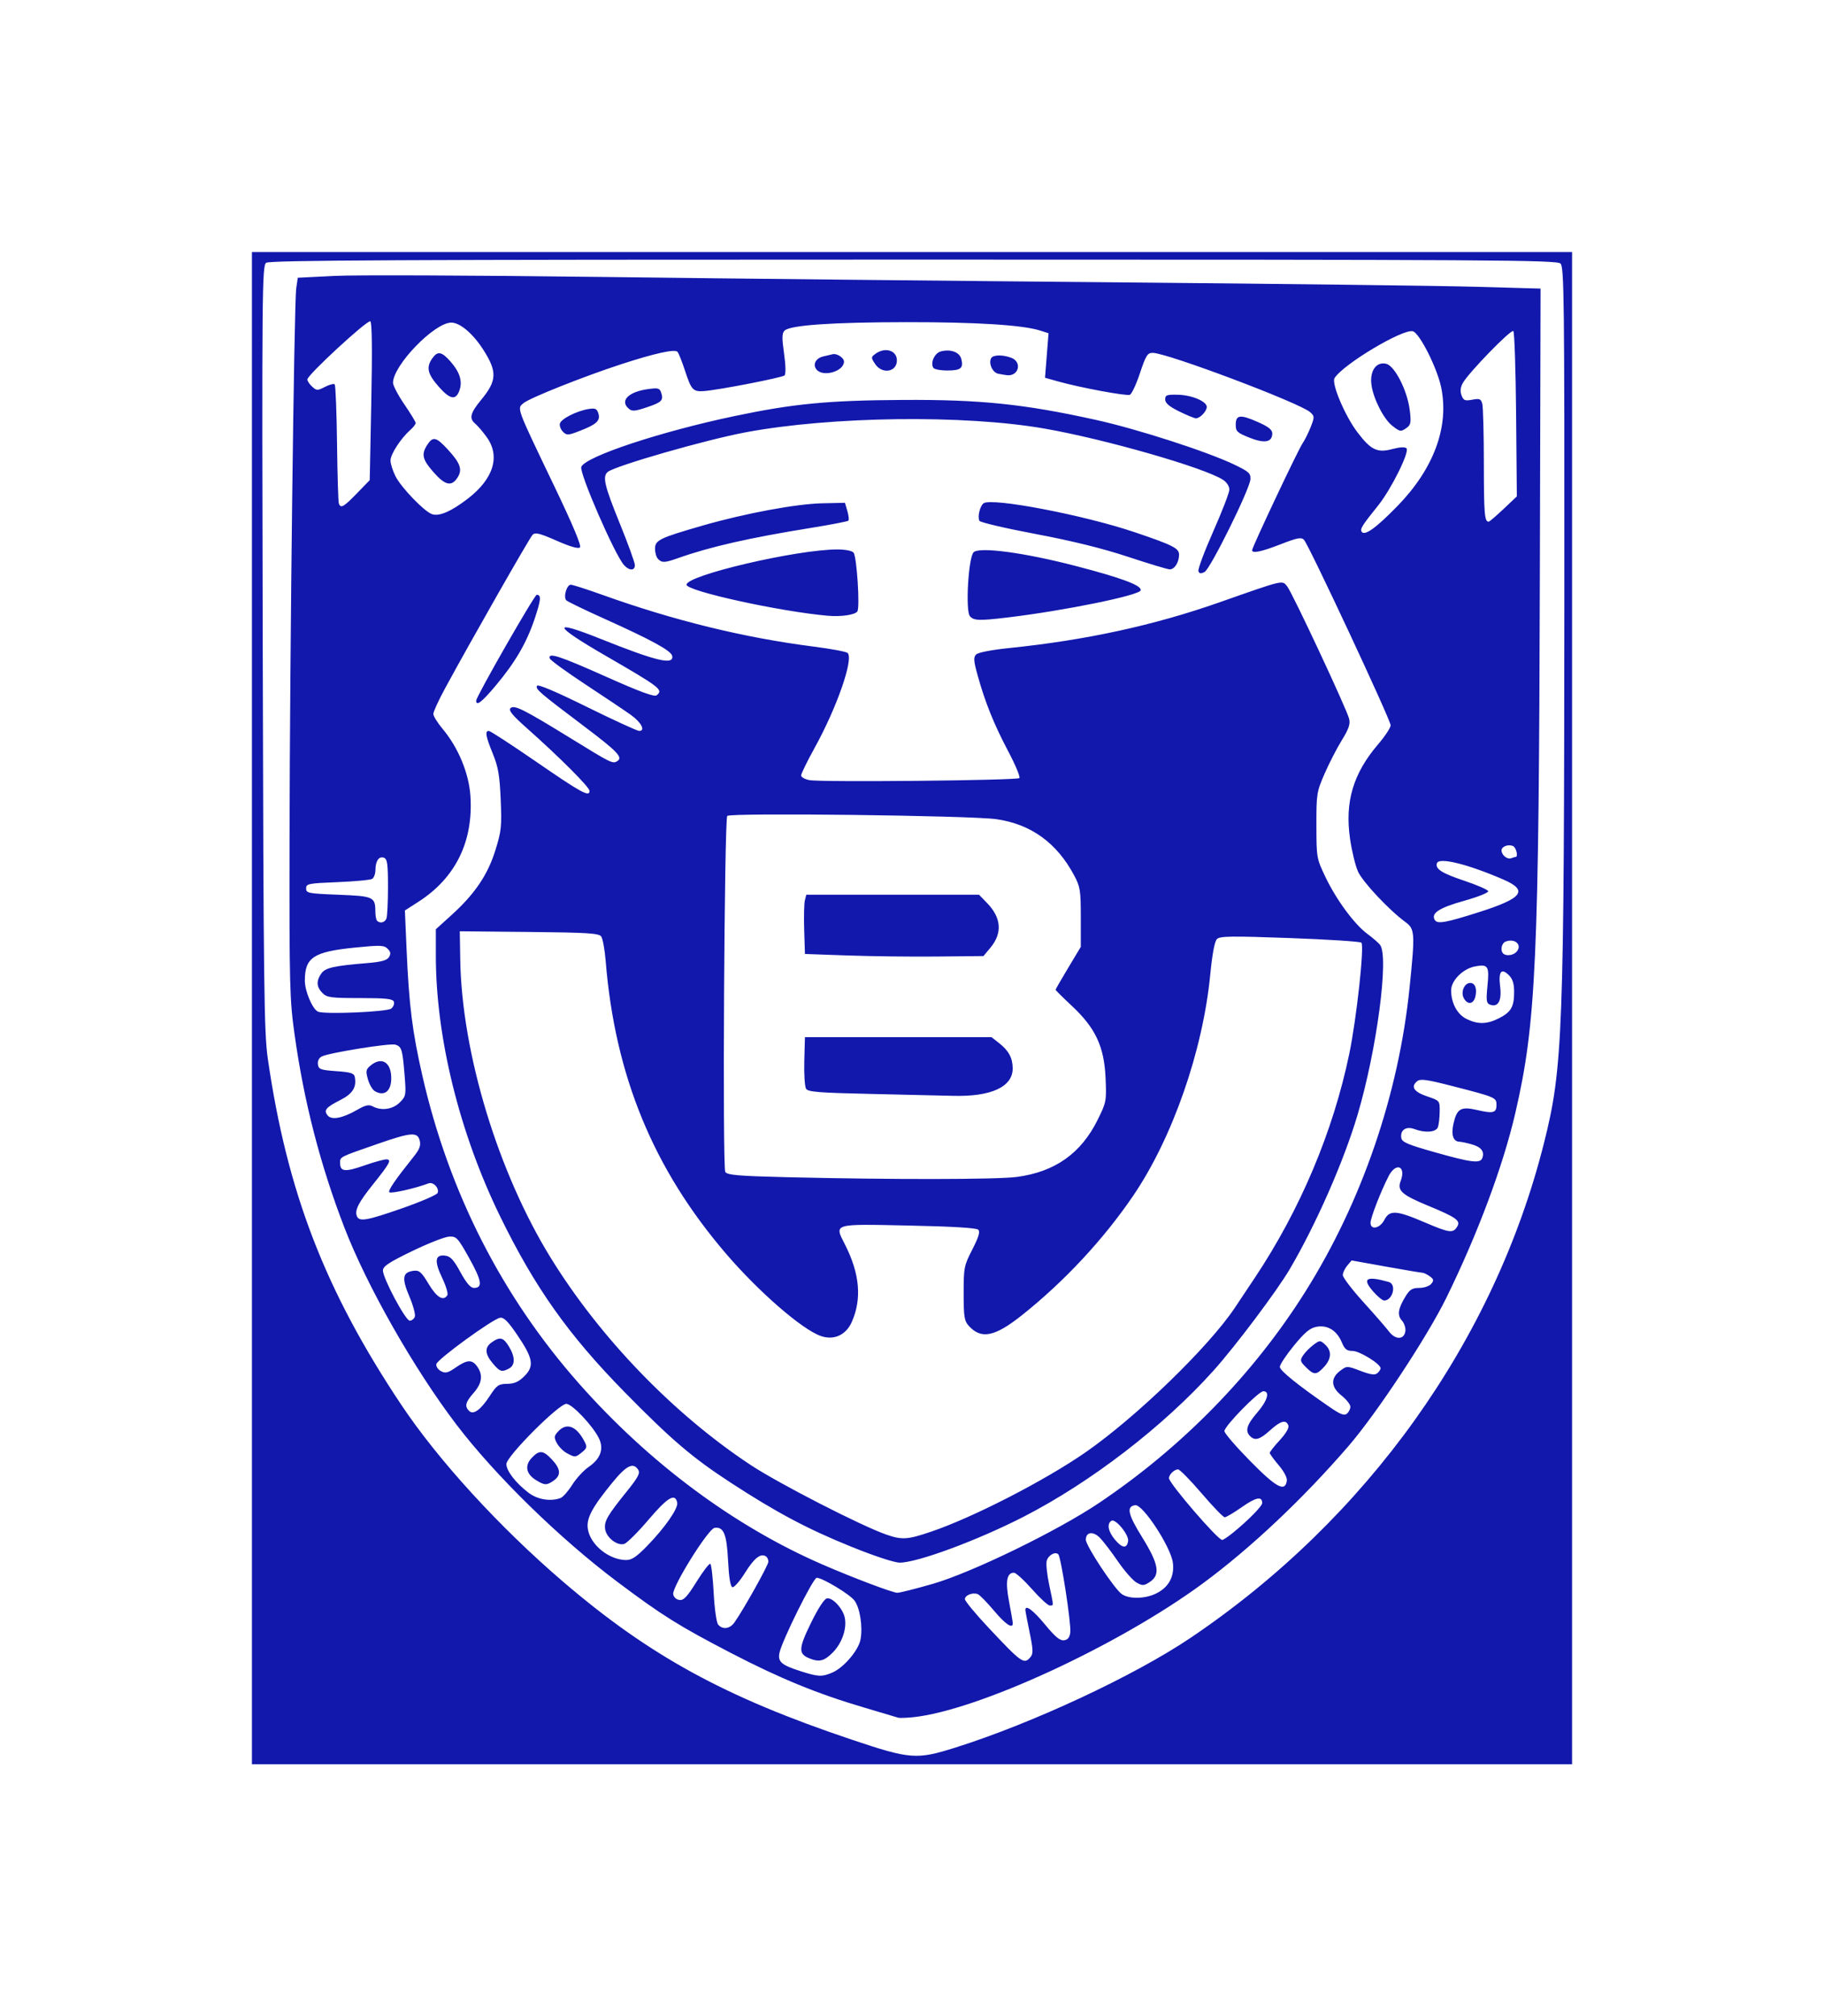 <?xml version="1.0" encoding="UTF-8" standalone="no"?>
<!-- Created with Inkscape (http://www.inkscape.org/) -->

<svg
   xmlns:dc="http://purl.org/dc/elements/1.1/"
   xmlns:cc="http://creativecommons.org/ns#"
   xmlns:rdf="http://www.w3.org/1999/02/22-rdf-syntax-ns#"
   xmlns:svg="http://www.w3.org/2000/svg"
   xmlns="http://www.w3.org/2000/svg"
   xmlns:sodipodi="http://sodipodi.sourceforge.net/DTD/sodipodi-0.dtd"
   xmlns:inkscape="http://www.inkscape.org/namespaces/inkscape"
   width="724"
   height="800"
   id="svg3848"
   version="1.1"
   inkscape:version="0.92.3 (2405546, 2018-03-11)"
   sodipodi:docname="tbw-logo-kontur-farbig.svg">
  <defs
     id="defs3850" />
  <sodipodi:namedview
     id="base"
     pagecolor="#ffffff"
     bordercolor="#666666"
     borderopacity="1.0"
     inkscape:pageopacity="0.0"
     inkscape:pageshadow="2"
     inkscape:zoom="0.83261719"
     inkscape:cx="383.42858"
     inkscape:cy="355.55682"
     inkscape:document-units="px"
     inkscape:current-layer="layer1"
     showgrid="false"
     inkscape:window-width="2560"
     inkscape:window-height="1387"
     inkscape:window-x="-8"
     inkscape:window-y="-8"
     inkscape:window-maximized="1"
     units="px"
     fit-margin-top="100"
     fit-margin-left="100"
     fit-margin-right="100"
     fit-margin-bottom="100" />
  <g
     inkscape:label="Logo"
     inkscape:groupmode="layer"
     id="layer1"
     transform="translate(33.429,-158.076)">
    <path
       style="fill:#1218ac;fill-opacity:1"
       d="m 66.571,558.076 v -300 H 328.571 590.571 v 300 300 H 328.571 66.571 Z M 345.876,851.425 c 30.549,-9.635 70.924,-28.466 93.196,-43.466 70.138,-47.239 120.663,-117.952 140.38,-196.471 7.487,-29.816 7.973,-42.945 8.057,-217.59 0.056,-116.61 -0.096,-129.837 -1.509,-131.25 -1.42,-1.42 -26.108,-1.571 -256.809,-1.571 -204.058,0 -255.584,0.253 -256.965,1.263 -1.627,1.189 -1.707,10.134 -1.375,152.75 0.314,134.675 0.538,152.763 2.014,162.987 7.649,52.955 22.7,91.994 52.929,137.289 14.764,22.121 39.025,48.645 64.276,70.269 34.349,29.416 64.259,45.78 114.5,62.644 23.401,7.855 25.798,8.037 41.304,3.147 z m -22.804,-11.839 c -0.55,-0.183 -6.625,-1.989 -13.5,-4.012 -18.542,-5.458 -33.456,-11.568 -52.928,-21.684 -20.696,-10.752 -27.197,-14.823 -45.028,-28.2 -22.867,-17.155 -48.51,-42.207 -63.912,-62.44 -16.84,-22.122 -35.507,-54.948 -44.454,-78.173 -9.581,-24.871 -16.001,-49.765 -19.768,-76.648 -1.939,-13.839 -2.074,-19.145 -1.982,-77.852 0.117,-74.579 1.797,-212.241 2.662,-218.151 l 0.608,-4.151 14.651,-0.735 c 8.058,-0.404 55.151,-0.223 104.651,0.403 49.5,0.626 142.2,1.598 206,2.161 63.8,0.563 127.7,1.349 142,1.748 l 26,0.725 -0.281,111.5 c -0.393,155.475 -1.493,179.889 -9.718,215.5 -4.867,21.072 -14.911,47.972 -27.443,73.5 -7.578,15.437 -27.53,45.665 -38.688,58.617 -18.003,20.896 -38.886,40.591 -57.869,54.575 -33.416,24.617 -89.326,50.446 -115,53.128 -2.75,0.287 -5.45,0.372 -6,0.189 z m -26.218,-17.856 c 4.542,-1.901 10.471,-8.819 11.287,-13.169 0.939,-5.007 -0.217,-12.493 -2.382,-15.415 -1.861,-2.512 -12.672,-9.035 -15.01,-9.056 -1.398,-0.013 -13.846,25.079 -14.794,29.82 -0.701,3.505 0.802,4.805 8.339,7.214 7.054,2.255 8.461,2.323 12.559,0.607 z m -8.967,-5.66 c -4.477,-1.804 -4.396,-3.881 0.544,-13.993 2.843,-5.819 5.312,-9.624 6.374,-9.82 2.253,-0.416 6.364,4.055 7.097,7.717 0.869,4.345 -1.155,10.128 -4.833,13.806 -3.364,3.364 -5.31,3.85 -9.182,2.29 z m 87.751,-0.573 c 1.087,-1.309 1.021,-2.979 -0.382,-9.75 -0.931,-4.494 -1.691,-8.508 -1.689,-8.92 0.014,-2.2 3.101,0.107 7.86,5.873 3.999,4.845 5.899,6.411 7.5,6.183 1.526,-0.218 2.239,-1.134 2.473,-3.178 0.389,-3.399 -3.661,-29.777 -4.745,-30.911 -1.223,-1.278 -4.06,0.339 -4.634,2.643 -0.293,1.177 0.16,5.432 1.009,9.455 1.856,8.802 1.839,8.185 0.22,8.185 -0.727,0 -3.906,-2.925 -7.065,-6.5 -3.158,-3.575 -6.372,-6.5 -7.142,-6.5 -2.882,0 -3.473,3.485 -1.944,11.473 0.811,4.236 1.474,8.113 1.474,8.615 0,2.343 -2.937,0.354 -7.5,-5.079 -2.75,-3.274 -5.626,-6.201 -6.391,-6.504 -2.011,-0.796 -5.109,0.403 -5.109,1.978 0,0.742 4.155,5.774 9.232,11.183 13.392,14.266 14.252,14.866 16.834,11.755 z M 258.077,801.826 c 3.616,-5.088 13.494,-22.76 13.494,-24.143 0,-0.819 -0.454,-1.77 -1.009,-2.113 -2.106,-1.302 -4.617,0.687 -8.287,6.563 -2.088,3.343 -4.338,5.899 -5,5.681 -0.785,-0.259 -1.378,-3.882 -1.704,-10.42 -0.533,-10.682 -1.745,-13.646 -5.366,-13.117 -2.526,0.369 -16.843,23.302 -16.418,26.298 0.165,1.165 1.179,2.128 2.428,2.306 1.716,0.245 3.084,-1.202 6.851,-7.246 2.589,-4.154 5.043,-7.344 5.454,-7.09 0.411,0.254 1.011,5.458 1.333,11.565 0.329,6.232 1.107,11.731 1.774,12.535 1.75,2.109 4.628,1.744 6.449,-0.818 z m 167.211,-11.42 c 5.124,-2.432 7.527,-6.76 6.827,-12.296 -0.791,-6.251 -11.93,-23.265 -14.948,-22.832 -3.6,0.517 -2.923,3.597 2.824,12.844 6.533,10.512 7.256,14.81 2.965,17.622 -2.343,1.535 -2.889,1.56 -5.25,0.24 -1.449,-0.81 -4.788,-4.609 -7.42,-8.441 -2.632,-3.832 -5.855,-8.043 -7.163,-9.358 -2.681,-2.695 -5.552,-2.284 -5.552,0.793 0,2.423 11.284,19.482 14.271,21.574 2.861,2.004 9.056,1.936 13.446,-0.147 z m -88.558,-3.885 c 15.498,-4.465 49.378,-20.924 65.952,-32.041 33.131,-22.223 61.45,-51.197 82.016,-83.916 22.484,-35.771 37.07,-78.329 41.387,-120.763 2.202,-21.646 2.107,-23.119 -1.682,-25.9 -6.532,-4.794 -17.002,-15.958 -18.819,-20.067 -1.036,-2.342 -2.448,-8.164 -3.138,-12.937 -2.121,-14.677 1.237,-25.95 11.196,-37.584 2.701,-3.156 4.916,-6.518 4.92,-7.472 0.011,-2.079 -32.536,-71.691 -34.406,-73.59 -1.08,-1.097 -2.657,-0.797 -9.194,1.745 -7.741,3.011 -11.39,3.772 -11.39,2.376 0,-1.171 18.153,-39.615 19.973,-42.298 0.933,-1.375 2.422,-4.364 3.31,-6.642 1.52,-3.901 1.508,-4.238 -0.21,-5.793 -4.058,-3.672 -56.863,-23.566 -62.553,-23.566 -2.057,0 -2.696,1.022 -5.043,8.072 -1.479,4.44 -3.281,8.3 -4.007,8.578 -1.43,0.549 -19.668,-2.843 -28.321,-5.266 l -5.352,-1.499 0.699,-8.833 0.699,-8.833 -3.347,-1.067 c -6.902,-2.199 -25.225,-3.355 -52.848,-3.332 -29.732,0.024 -46.452,1.189 -48.616,3.386 -1.005,1.021 -1.041,2.932 -0.17,9.084 0.661,4.668 0.739,8.142 0.195,8.666 -0.903,0.869 -26.142,5.775 -31.937,6.208 -4.356,0.325 -5.066,-0.423 -7.517,-7.926 -1.211,-3.707 -2.581,-7.152 -3.045,-7.656 -1.066,-1.159 -8.996,0.588 -22.279,4.909 -14.685,4.778 -36.183,13.324 -38.755,15.407 -2.749,2.226 -3.165,1.096 12.115,32.954 7.347,15.318 10.863,23.692 10.217,24.338 -0.645,0.645 -3.832,-0.268 -9.26,-2.655 -6.78,-2.981 -8.507,-3.403 -9.556,-2.338 -1.212,1.23 -24.657,42.351 -34.724,60.902 -2.567,4.731 -4.668,9.301 -4.668,10.155 0,0.855 1.643,3.509 3.652,5.899 6.201,7.376 10.45,17.576 11.064,26.554 1.237,18.101 -5.869,32.607 -20.612,42.074 l -5.396,3.465 0.683,15.626 c 0.967,22.112 2.263,32.438 6.28,50.012 10.564,46.219 31.53,87.406 62.114,122.019 27.885,31.559 61.642,56.641 96.698,71.848 12.051,5.228 27.801,11.18 29.675,11.215 0.912,0.017 7.212,-1.569 14,-3.524 z m -32.438,-14.837 c -17.154,-6.943 -29.582,-13.545 -47.598,-25.287 -15.362,-10.012 -23.511,-16.96 -42.192,-35.974 -22.327,-22.726 -35.68,-41.58 -49.469,-69.847 -16.116,-33.038 -25.462,-70.933 -25.462,-103.246 v -10.562 l 6.185,-5.596 c 9.258,-8.376 14.393,-15.95 17.441,-25.726 2.381,-7.636 2.574,-9.469 2.117,-20.135 -0.411,-9.591 -0.981,-12.911 -3.123,-18.174 -2.832,-6.96 -3.2,-9.06 -1.586,-9.06 0.569,0 8.968,5.461 18.663,12.136 18.064,12.436 21.302,14.209 21.302,11.661 0,-1.481 -11.835,-13.318 -25,-25.005 -5.61,-4.98 -7.215,-6.947 -6.369,-7.806 1.437,-1.459 5.208,0.426 24.012,12.007 16.005,9.857 16.549,10.124 18.344,9.015 2.392,-1.478 0.254,-3.728 -13.166,-13.86 -17.953,-13.554 -19.171,-14.598 -18.698,-16.016 0.269,-0.806 7.057,2.049 19.78,8.32 10.654,5.251 20.017,9.548 20.807,9.548 2.589,0 0.874,-3.355 -3.217,-6.294 -2.196,-1.578 -10.27,-6.995 -17.942,-12.038 -7.672,-5.043 -14.122,-9.731 -14.333,-10.418 -0.777,-2.525 3.728,-1.067 22.258,7.2 13.555,6.048 19.29,8.159 20.172,7.427 2.679,-2.223 1.633,-3.033 -20.283,-15.715 -21.094,-12.206 -21.779,-14.608 -1.895,-6.653 22.058,8.825 29.05,10.488 28.349,6.741 -0.386,-2.064 -8.13,-6.3 -27.214,-14.887 -7.642,-3.439 -14.304,-6.662 -14.805,-7.163 -1.273,-1.273 0.128,-6.2 1.763,-6.2 0.74,0 6.429,1.823 12.642,4.05 28.379,10.176 56.212,16.986 83.795,20.501 6.875,0.876 12.93,2.013 13.455,2.526 2.441,2.385 -4.263,21.645 -13.105,37.648 -2.943,5.326 -5.351,10.246 -5.351,10.934 0,0.688 1.484,1.528 3.297,1.869 4.726,0.887 82.383,0.128 83.324,-0.814 0.432,-0.432 -1.544,-5.185 -4.391,-10.561 -5.656,-10.68 -9.206,-19.487 -12.174,-30.198 -1.607,-5.8 -1.704,-7.163 -0.585,-8.282 0.798,-0.798 6.129,-1.832 13.185,-2.558 30.447,-3.134 57.325,-8.977 83.346,-18.116 25.951,-9.116 24.881,-8.864 26.927,-6.337 2.034,2.512 23.611,48.608 24.59,52.534 0.52,2.083 -0.144,4.019 -2.923,8.521 -1.978,3.204 -5.058,9.191 -6.845,13.304 -3.121,7.184 -3.248,7.991 -3.228,20.48 0.021,12.837 0.066,13.096 3.606,20.5 4.312,9.02 11.473,18.727 16.613,22.521 2.068,1.527 4.323,3.47 5.011,4.318 3.666,4.522 -1.244,41.73 -8.913,67.547 -5.462,18.386 -16.451,43.381 -26.867,61.113 -5.088,8.661 -21.519,30.526 -30.275,40.286 -19.826,22.1 -48.68,44.3 -75.377,57.995 -18.227,9.35 -42.174,18.221 -49.173,18.216 -2.16,-0.002 -10.071,-2.604 -19.424,-6.389 z m 31.779,-5.863 c 16.712,-5.657 45.24,-20.31 61.451,-31.563 20.07,-13.932 48.761,-41.701 59.159,-57.257 1.314,-1.966 4.916,-7.366 8.005,-12 17.95,-26.932 31.021,-57.909 37.433,-88.711 2.9,-13.929 6.075,-43.011 4.825,-44.197 -0.48,-0.455 -13.248,-1.28 -28.373,-1.832 -23.028,-0.84 -27.734,-0.779 -28.936,0.377 -0.946,0.909 -1.864,5.764 -2.69,14.226 -2.949,30.222 -15.004,64.764 -30.593,87.664 -11.802,17.337 -27.372,34.045 -44.151,47.379 -10.837,8.612 -16.185,9.669 -21.13,4.176 -1.736,-1.928 -2,-3.628 -2,-12.88 0,-10.188 0.153,-10.956 3.453,-17.39 2.513,-4.898 3.153,-7.031 2.353,-7.832 -0.716,-0.716 -10.386,-1.294 -27.677,-1.654 -30.4,-0.633 -29.512,-0.903 -25.172,7.662 5.821,11.487 6.687,21.452 2.656,30.564 -2.315,5.234 -7.109,7.416 -12.31,5.603 -7.408,-2.582 -24.542,-17.439 -37.496,-32.512 -28.969,-33.708 -44.204,-70.702 -47.895,-116.302 -0.367,-4.528 -1.172,-8.908 -1.789,-9.732 -0.941,-1.256 -5.572,-1.542 -28.622,-1.767 l -27.5,-0.268 0.186,11.303 c 0.612,37.089 15.037,84.521 36.021,118.445 19.661,31.784 48.745,61.876 79.293,82.039 11.037,7.285 43.699,24.044 53.655,27.53 6.36,2.227 8.475,2.1 17.845,-1.072 z m 34.178,-140.787 c 15.069,-2.007 25.41,-9.324 32.007,-22.647 3.461,-6.99 3.548,-7.45 3.148,-16.602 -0.544,-12.443 -3.99,-19.822 -13.344,-28.571 -3.569,-3.338 -6.489,-6.238 -6.489,-6.444 0,-0.206 2.25,-4.118 5,-8.694 l 5,-8.319 V 522.066 c 0,-10.667 -0.228,-12.121 -2.599,-16.59 -6.879,-12.964 -17.167,-20.415 -30.901,-22.378 -10.28,-1.469 -106.012,-2.62 -106.837,-1.284 -1.169,1.891 -1.928,139.608 -0.778,141.263 0.855,1.231 5.211,1.601 24.329,2.065 41.576,1.008 83.461,0.959 91.465,-0.107 z m -57.966,-32.924 c -20.526,-0.443 -24.954,-0.792 -25.754,-2.034 -0.531,-0.825 -0.852,-5.775 -0.712,-11 l 0.254,-9.5 h 37.026 37.026 l 2.974,2.334 c 3.845,3.017 5.395,5.865 5.439,9.993 0.079,7.401 -8.558,11.383 -23.764,10.957 -4.235,-0.119 -18.855,-0.456 -32.489,-0.75 z m -9.212,-54.934 -17,-0.6 -0.293,-9.5 c -0.161,-5.225 -0.04,-10.512 0.269,-11.75 l 0.562,-2.25 h 34.285 34.285 l 3.213,3.315 c 5.683,5.863 6.115,11.943 1.262,17.756 l -2.721,3.259 -18.431,0.185 c -10.137,0.102 -26.081,-0.085 -35.431,-0.415 z m -147.5,-101.095 c 0,-1.604 23.128,-42.005 24.046,-42.005 1.878,0 1.7,1.987 -0.859,9.598 -3.216,9.565 -7.668,17.182 -15.486,26.495 -5.454,6.497 -7.702,8.222 -7.702,5.913 z m 195.972,-33.539 c -1.819,-2.191 -0.588,-23.278 1.479,-25.345 2.249,-2.249 20.046,0.128 40.333,5.387 18.514,4.8 26.603,7.832 25.968,9.737 -0.674,2.021 -30.185,8.03 -52.725,10.737 -11.361,1.364 -13.556,1.289 -15.055,-0.517 z m -56.472,-0.163 c -19.118,-1.689 -56,-9.798 -56,-12.311 0,-3.754 43.835,-13.992 59.908,-13.992 3.062,0 5.791,0.535 6.386,1.252 1.295,1.561 2.607,21.845 1.51,23.354 -0.998,1.373 -6.509,2.165 -11.804,1.697 z m 147.186,-17.68 c -0.283,-0.737 2.357,-7.817 5.867,-15.732 3.51,-7.915 6.396,-15.393 6.414,-16.618 0.019,-1.3 -1.014,-2.913 -2.482,-3.875 -7.373,-4.831 -46.939,-16.183 -70.985,-20.366 -31.805,-5.533 -84.436,-4.871 -118.5,1.49 -15.716,2.935 -51.724,13.269 -54.75,15.713 -2.205,1.781 -1.376,5.349 4.75,20.43 3.3,8.124 6,15.573 6,16.553 0,2.291 -2.232,2.289 -4.308,-0.005 -3.656,-4.04 -17.849,-36.641 -16.96,-38.957 1.573,-4.1 31.314,-13.966 60.787,-20.165 23.436,-4.929 37.218,-6.248 66.98,-6.412 30.695,-0.169 47.937,1.613 76.422,7.899 16.551,3.652 44.354,12.635 55.078,17.795 5.747,2.765 6.479,3.438 6.321,5.812 -0.264,3.949 -15.872,35.505 -18.17,36.735 -1.462,0.782 -2.08,0.708 -2.465,-0.296 z m -28.109,-5.753 c -9.995,-3.302 -22.049,-6.273 -36.5,-8.996 -11.867,-2.236 -21.895,-4.581 -22.285,-5.212 -0.885,-1.432 0.147,-5.892 1.612,-6.967 3.21,-2.355 39.95,4.679 60.096,11.507 15.163,5.139 17.5,6.326 17.5,8.888 0,3.073 -1.856,5.921 -3.785,5.809 -0.943,-0.055 -8.43,-2.318 -16.638,-5.03 z m -186.377,0.93 c -0.66,-0.66 -1.2,-2.483 -1.2,-4.051 0,-3.435 1.727,-4.277 18.933,-9.23 16.802,-4.836 37.104,-8.609 47.512,-8.83 l 8.945,-0.19 0.955,3.267 c 0.525,1.797 0.705,3.517 0.399,3.823 -0.306,0.306 -7.064,1.606 -15.017,2.89 -24.359,3.932 -39.869,7.461 -52.602,11.97 -5.265,1.864 -6.361,1.913 -7.924,0.35 z m 234.765,-48.139 c -4.909,-1.957 -5.465,-2.482 -5.465,-5.156 0,-3.945 1.777,-4.157 8.798,-1.052 4.164,1.841 5.702,3.055 5.702,4.499 0,3.523 -3.041,4.098 -9.035,1.709 z m -272.475,-2.313 c -0.875,-0.875 -1.45,-2.323 -1.277,-3.218 0.358,-1.859 6.594,-5.062 11.361,-5.836 2.688,-0.436 3.335,-0.155 3.925,1.703 0.909,2.865 -0.621,4.331 -7.208,6.906 -4.762,1.861 -5.346,1.899 -6.8,0.445 z m 244.509,-8.13 c -3.927,-1.941 -5.5,-3.29 -5.5,-4.718 0,-1.752 0.626,-1.985 5.054,-1.877 5.543,0.135 11.446,2.626 11.446,4.831 0,1.722 -2.715,4.557 -4.321,4.514 -0.648,-0.018 -3.654,-1.255 -6.679,-2.75 z m -218.8,-1.418 c -3.051,-3.051 0.561,-6.394 8.009,-7.415 4.069,-0.558 4.654,-0.392 5.25,1.485 0.933,2.939 0.215,3.713 -5.138,5.537 -5.606,1.91 -6.558,1.956 -8.121,0.394 z m 147.052,-13.506 c -2.304,-0.444 -4.009,-4.26 -2.787,-6.238 0.818,-1.323 4.602,-1.362 7.97,-0.082 4.39,1.669 2.912,7.434 -1.767,6.889 -0.642,-0.075 -2.18,-0.331 -3.417,-0.569 z m -72.146,-1.668 c -1.65,-1.989 -0.297,-4.553 2.755,-5.223 1.452,-0.318 3.09,-0.704 3.64,-0.856 1.627,-0.451 4.5,1.411 4.5,2.916 0,3.888 -8.294,6.296 -10.895,3.163 z m 23.223,-2.248 c -1.637,-2.499 -1.629,-2.686 0.168,-4 3.829,-2.8 8.503,-1.359 8.503,2.621 0,4.664 -5.904,5.602 -8.671,1.379 z m 23.136,1.564 c -1.27,-2.055 0.526,-5.903 3.05,-6.536 3.911,-0.982 7.381,0.331 8.064,3.052 0.913,3.636 -0.2,4.542 -5.579,4.542 -2.685,0 -5.176,-0.476 -5.535,-1.057 z M 223.558,771.326 c 6.981,-7.188 12.252,-14.776 11.82,-17.017 -0.767,-3.983 -3.781,-2.208 -11.335,6.673 -4.221,4.963 -8.583,9.312 -9.693,9.665 -2.786,0.884 -7.197,-2.589 -7.601,-5.984 -0.367,-3.085 0.913,-5.285 8.683,-14.928 4.426,-5.493 5.307,-7.169 4.467,-8.5 -1.935,-3.068 -4.647,-1.763 -10.065,4.842 -8.338,10.166 -10.613,14.454 -9.924,18.704 1.012,6.234 8.327,12.167 15.112,12.257 2.304,0.031 4.176,-1.222 8.535,-5.711 z m 190.798,-1.828 c 0.366,-2.469 -5.018,-9.014 -6.607,-8.031 -1.931,1.194 -1.347,4.255 1.447,7.575 2.827,3.36 4.706,3.526 5.161,0.456 z m 41.389,-3.099 c 6.038,-4.859 11.827,-10.719 11.827,-11.972 0,-2.8 -2.453,-2.323 -7.974,1.55 -3.214,2.255 -6.318,4.099 -6.898,4.099 -0.58,0 -4.71,-4.275 -9.18,-9.5 -4.469,-5.225 -8.671,-9.5 -9.337,-9.5 -1.505,0 -3.611,2.032 -3.611,3.484 0,2.025 19.381,24.516 21.126,24.516 0.396,0 2.217,-1.205 4.047,-2.677 z M 189.108,752.424 c 0.935,-0.359 3.008,-2.721 4.605,-5.25 1.597,-2.529 4.545,-5.722 6.551,-7.097 4.707,-3.227 6.096,-7.158 4.018,-11.376 -2.465,-5.003 -10.635,-13.624 -12.912,-13.624 -3.018,0 -23.799,20.846 -23.799,23.874 0,2.72 3.653,7.462 8.765,11.376 3.572,2.735 8.851,3.602 12.772,2.097 z m -9.828,-7.124 c -3.897,-2.407 -4.524,-5.727 -1.657,-8.779 3.016,-3.21 4.548,-3.084 8.047,0.661 3.474,3.719 3.679,6.236 0.679,8.338 -2.781,1.948 -3.6,1.922 -7.068,-0.22 z m 12.252,-10.685 c -1.396,-0.76 -3.158,-2.537 -3.914,-3.95 -1.214,-2.268 -1.162,-2.804 0.444,-4.579 3.373,-3.728 7.307,-2.26 10.513,3.923 1.114,2.149 1,2.645 -0.982,4.25 -2.643,2.14 -2.768,2.147 -6.061,0.356 z m 285.829,10.938 c 0.169,-1.18 -1.186,-3.747 -3.25,-6.159 -1.947,-2.275 -3.54,-4.464 -3.54,-4.865 0,-0.401 1.793,-2.674 3.984,-5.051 2.483,-2.693 3.761,-4.902 3.393,-5.862 -0.924,-2.409 -3.044,-1.835 -7.245,1.96 -4.103,3.707 -5.98,4.251 -7.932,2.3 -2.071,-2.071 -1.332,-4.526 2.8,-9.3 4.103,-4.741 5.194,-8.5 2.465,-8.5 -1.935,0 -15.465,13.841 -15.465,15.821 0,0.808 4.603,6.147 10.229,11.864 10.406,10.575 13.895,12.442 14.561,7.792 z m 25.21,-29.349 c -1e-4,-0.895 -1.601,-2.905 -3.558,-4.466 -4.236,-3.38 -4.367,-6.904 -0.369,-9.875 2.538,-1.886 2.645,-1.885 7.931,0.124 3.962,1.505 5.701,1.75 6.677,0.941 0.726,-0.602 1.319,-1.487 1.319,-1.966 0,-1.719 -8.355,-6.884 -11.137,-6.884 -2.284,0 -3.115,-0.666 -4.266,-3.422 -1.96,-4.69 -5.668,-6.975 -10.002,-6.162 -2.653,0.498 -4.66,2.164 -9.004,7.473 -3.075,3.758 -5.59,7.553 -5.59,8.432 0,1.494 7.252,7.333 19.881,16.008 4.185,2.875 5.686,3.444 6.75,2.561 0.753,-0.625 1.369,-1.868 1.369,-2.763 z m -17.637,-15.674 c -2.32,-2.32 -2.418,-2.739 -1.105,-4.717 0.793,-1.194 2.623,-3.053 4.067,-4.131 2.548,-1.903 2.686,-1.906 4.65,-0.128 2.708,2.451 2.553,5.659 -0.428,8.876 -3.045,3.286 -3.986,3.299 -7.185,0.1 z m -323.863,11.271 c 2.686,-4.133 3.4,-4.622 6.827,-4.67 2.887,-0.041 4.574,-0.801 6.867,-3.094 3.971,-3.971 3.407,-7.084 -2.983,-16.46 -3.598,-5.28 -5.255,-6.916 -6.741,-6.657 -2.946,0.512 -24.91,16.486 -25.275,18.382 -0.174,0.902 0.648,2.156 1.826,2.787 1.792,0.959 2.751,0.725 5.864,-1.433 4.561,-3.161 6.536,-3.243 8.557,-0.357 2.344,3.346 1.888,6.636 -1.443,10.43 -3.253,3.705 -3.655,5.293 -1.806,7.141 1.717,1.717 4.629,-0.409 8.306,-6.069 z m 1.089,-12.802 c -3.175,-3.773 -3.286,-6.321 -0.366,-8.367 3.244,-2.272 4.573,-1.941 6.788,1.693 2.512,4.119 2.532,7.389 0.055,8.715 -2.901,1.552 -3.652,1.315 -6.477,-2.042 z M 524.402,686.244 c 0.182,-1.283 -0.434,-3.177 -1.369,-4.21 -1.941,-2.145 -1.531,-4.793 1.503,-9.708 1.626,-2.634 2.649,-3.25 5.398,-3.25 1.897,0 3.981,-0.709 4.727,-1.608 1.134,-1.366 1.048,-1.817 -0.569,-3 -1.047,-0.765 -2.38,-1.403 -2.962,-1.417 -0.582,-0.014 -7.134,-1.117 -14.559,-2.452 l -13.5,-2.426 -1.75,2.062 c -0.963,1.134 -1.75,2.827 -1.75,3.76 0,0.934 3.648,5.721 8.108,10.639 4.459,4.918 9.057,10.197 10.218,11.732 2.562,3.388 6.016,3.322 6.504,-0.123 z m -12.749,-15.727 c -4.587,-5.225 -2.802,-6.324 6.168,-3.798 3.2,0.901 1.58,7.358 -1.846,7.358 -0.658,0 -2.603,-1.602 -4.322,-3.56 z M 131.23,680.523 c 0.328,-0.854 -0.661,-4.511 -2.197,-8.125 -3.096,-7.285 -2.687,-9.59 1.799,-10.129 2.166,-0.26 3.069,0.546 5.883,5.25 3.2,5.35 5.877,6.952 7.427,4.444 0.379,-0.613 -0.558,-3.723 -2.082,-6.911 -3.18,-6.653 -2.831,-9.267 1.174,-8.792 2.12,0.251 3.382,1.611 6.095,6.567 2.379,4.346 4.014,6.25 5.364,6.25 3.559,0 3.112,-2.865 -1.827,-11.72 -4.584,-8.218 -5.096,-8.771 -8.001,-8.643 -1.707,0.075 -8.322,2.665 -14.698,5.754 -9.296,4.503 -11.594,6.03 -11.594,7.704 0,3.105 8.974,19.905 10.633,19.905 0.787,0 1.698,-0.699 2.026,-1.553 z M 544.964,644.768 c 1.465,-2.393 -0.245,-3.625 -11.514,-8.296 -10.485,-4.346 -12.355,-6.013 -10.935,-9.747 2.301,-6.051 -1.861,-7.692 -4.815,-1.899 -3.142,6.162 -7.129,16.466 -7.129,18.422 0,3.01 3.751,2.21 5.5,-1.172 2.072,-4.007 4.702,-3.845 16,0.987 9.85,4.212 11.245,4.397 12.893,1.705 z m -418.559,-7.363 c 7.348,-2.569 13.592,-5.275 13.875,-6.013 0.737,-1.921 -1.739,-4.518 -3.619,-3.796 -5.128,1.97 -15.135,4.216 -15.579,3.497 -0.484,-0.783 2.418,-4.999 9.781,-14.211 2.238,-2.799 2.798,-4.313 2.312,-6.25 -0.888,-3.538 -3.369,-3.34 -16.864,1.349 -15.296,5.315 -14.739,5.028 -14.739,7.595 0,3.4 1.987,3.59 9.613,0.92 3.788,-1.326 7.691,-2.413 8.673,-2.416 2.311,-0.006 1.517,1.492 -5.298,9.996 -5.675,7.082 -7.244,10.167 -6.352,12.491 0.907,2.362 3.868,1.848 18.199,-3.163 z m 428.528,-19.829 c 0.991,-2.582 -0.426,-4.424 -4.211,-5.475 -2.008,-0.558 -4.158,-1.016 -4.778,-1.02 -2.521,-0.013 -3.45,-2.703 -2.459,-7.116 1.36,-6.054 2.946,-6.974 9.428,-5.467 6.363,1.479 7.658,1.136 7.658,-2.03 0,-2.92 -0.344,-3.068 -17.225,-7.407 -10.604,-2.726 -12.986,-3.054 -14.293,-1.97 -2.617,2.172 -1.242,4.226 4.018,6.001 4.999,1.688 5,1.688 4.953,6.086 -0.026,2.419 -0.349,5.186 -0.719,6.148 -0.766,1.996 -5.069,2.333 -9.291,0.728 -3.273,-1.244 -5.685,0.332 -5.242,3.426 0.252,1.754 2.333,2.655 13.298,5.759 14.5,4.104 18.016,4.54 18.862,2.337 z M 108.315,598.44 c 3.311,-1.904 4.67,-2.212 6.184,-1.402 3.479,1.862 7.989,1.213 10.748,-1.547 2.504,-2.504 2.564,-2.85 1.897,-11.069 -0.809,-9.972 -1.147,-11.076 -3.629,-11.864 -2.118,-0.672 -26.477,3.243 -29.255,4.702 -1.097,0.576 -1.688,1.811 -1.5,3.133 0.277,1.948 1.062,2.236 7.301,2.682 5.749,0.411 7.053,0.825 7.339,2.329 0.774,4.069 -0.858,6.652 -5.776,9.144 -5.739,2.908 -6.682,4.066 -4.981,6.116 1.589,1.914 5.903,1.092 11.671,-2.225 z m 7.046,-7.422 c -0.941,-0.548 -2.181,-2.672 -2.757,-4.72 -0.925,-3.291 -0.801,-3.925 1.071,-5.472 4.281,-3.538 8.018,-1.424 8.19,4.632 0.154,5.425 -2.64,7.813 -6.504,5.559 z m 446.217,-28.945 c 4.803,-2.45 5.994,-4.522 5.994,-10.431 0,-3.26 -0.583,-5.148 -2.037,-6.602 -3.063,-3.063 -4.264,-1.526 -3.512,4.492 0.707,5.66 -0.84,8.376 -4.066,7.138 -1.396,-0.536 -1.539,-1.654 -0.961,-7.521 0.768,-7.792 0.242,-8.609 -4.917,-7.641 -4.816,0.903 -9.507,5.591 -9.507,9.501 0,5.055 2.412,9.529 6.121,11.356 4.493,2.214 8.135,2.131 12.886,-0.293 z m -14.006,-7.997 c -1.284,-2.399 0.256,-6 2.567,-6 1.944,0 2.811,2.36 2.022,5.502 -0.754,3.003 -3.111,3.259 -4.589,0.498 z m -425.683,4.152 c 0.86,-0.714 1.318,-1.94 1.016,-2.725 -0.435,-1.134 -3.196,-1.427 -13.441,-1.427 -11.56,0 -13.1,-0.207 -14.893,-2 -2.389,-2.389 -2.539,-4.785 -0.485,-7.719 1.621,-2.314 4.89,-3.06 18.223,-4.159 5.604,-0.462 7.832,-1.069 8.639,-2.354 0.833,-1.325 0.712,-2.107 -0.516,-3.335 -1.421,-1.421 -2.893,-1.475 -12.933,-0.471 -16.504,1.65 -19.93,3.906 -19.93,13.124 0,4.178 3.033,11.321 5.223,12.299 2.598,1.16 27.48,0.105 29.094,-1.234 z m 446.483,-22.352 c 2.677,-2.677 -0.302,-5.696 -4.159,-4.216 -1.642,0.63 -2.229,3.494 -0.974,4.749 1.061,1.061 3.826,0.774 5.133,-0.533 z m -448.407,-13.382 c 0.334,-0.87 0.607,-6.509 0.607,-12.531 0,-9.117 -0.268,-11.052 -1.601,-11.564 -1.959,-0.752 -3.363,1.269 -3.384,4.868 -0.008,1.48 -0.578,3.055 -1.265,3.5 -0.688,0.445 -6.875,1.034 -13.75,1.309 -11.667,0.467 -12.5,0.633 -12.5,2.5 0,1.87 0.833,2.033 12.789,2.5 13.952,0.545 14.667,0.866 14.695,6.583 0.008,1.696 0.315,3.383 0.682,3.75 1.182,1.182 3.103,0.71 3.726,-0.915 z m 433.725,-2.531 c 17.358,-5.523 19.625,-8.592 9.56,-12.939 -14.252,-6.155 -25.512,-8.914 -26.319,-6.448 -0.737,2.252 1.909,3.955 10.718,6.9 5.101,1.705 9.431,3.583 9.623,4.172 0.196,0.604 -4.047,2.3 -9.711,3.882 -9.763,2.727 -13.105,4.93 -11.476,7.567 1.04,1.684 4.274,1.108 17.606,-3.134 z m 14.463,-21.887 c 1.168,0 0.209,-3.866 -1.082,-4.362 -1.954,-0.75 -4.5,0.251 -4.5,1.769 0,1.83 2.282,3.699 3.804,3.115 0.748,-0.287 1.548,-0.522 1.778,-0.522 z m -46.864,-139.253 c 14.43,-14.815 20.561,-31.462 17.325,-47.041 -1.601,-7.708 -8.484,-21.393 -11.192,-22.253 -3.798,-1.205 -27.824,13.137 -31.142,18.591 -1.284,2.11 4.144,14.947 9.062,21.431 5.361,7.067 7.896,8.297 13.831,6.709 3.022,-0.808 5.064,-0.916 5.681,-0.3 1.316,1.316 -6.08,16.234 -11.212,22.616 -6.42,7.983 -7.282,9.35 -6.601,10.452 1.139,1.842 5.686,-1.415 14.248,-10.205 z m -2.117,-31.846 c -3.402,-2.676 -7.472,-10.677 -8.225,-16.169 -0.763,-5.567 1.909,-9.379 5.876,-8.383 3.398,0.853 8.346,10.595 9.313,18.337 0.602,4.816 0.437,5.839 -1.122,6.979 -2.392,1.749 -2.701,1.709 -5.843,-0.763 z m 44.188,33.056 5.289,-5.003 -0.289,-32.395 c -0.159,-17.817 -0.653,-32.758 -1.097,-33.201 -0.876,-0.875 -17.835,16.56 -20.078,20.642 -0.935,1.702 -1.09,3.253 -0.486,4.86 0.768,2.04 1.344,2.274 4.257,1.728 2.923,-0.548 3.45,-0.331 3.978,1.64 0.335,1.25 0.615,11.985 0.622,23.856 0.013,19.861 0.273,22.953 1.93,22.897 0.321,-0.011 2.963,-2.271 5.872,-5.023 z m -411.036,-4.153 c 10.188,-7.86 12.914,-16.834 7.414,-24.405 -1.558,-2.145 -3.583,-4.518 -4.5,-5.272 -2.553,-2.102 -2.03,-4.224 2.345,-9.519 6.252,-7.565 6.4,-11.11 0.831,-19.831 -4.098,-6.417 -9.248,-10.778 -12.727,-10.778 -6.699,0 -23.115,16.965 -23.115,23.887 0,1.093 2.025,4.944 4.5,8.559 2.475,3.615 4.5,6.949 4.5,7.408 0,0.459 -0.966,1.693 -2.146,2.74 -3.778,3.353 -7.854,9.63 -7.854,12.095 0,1.314 0.896,4.147 1.992,6.294 2.277,4.464 11.221,13.779 14.385,14.981 2.833,1.077 7.697,-1.007 14.376,-6.16 z M 138.656,345.436 c -4.457,-5.063 -4.928,-7.142 -2.47,-10.894 2.24,-3.418 3.527,-3.12 8.144,1.89 5.031,5.457 5.894,8 3.801,11.195 -2.36,3.602 -4.891,3.018 -9.475,-2.19 z m 2.043,-33.951 c -4.43,-5.032 -5.035,-7.667 -2.571,-11.185 2.153,-3.073 3.735,-2.793 7.325,1.296 3.64,4.146 4.754,7.771 3.491,11.362 -1.428,4.061 -3.738,3.648 -8.245,-1.473 z m -32.465,42.342 5.095,-5.25 0.622,-31.191 c 0.41,-20.594 0.278,-31.403 -0.389,-31.815 -1.146,-0.708 -24.991,21.283 -24.991,23.049 0,0.631 0.859,1.924 1.909,2.875 1.784,1.614 2.118,1.619 5.093,0.081 1.751,-0.906 3.48,-1.352 3.841,-0.991 0.361,0.36 0.78,10.856 0.931,23.324 0.151,12.468 0.474,23.231 0.719,23.919 0.744,2.092 1.866,1.465 7.17,-4 z"
       id="path3809"
       inkscape:connector-curvature="0" />
  </g>
</svg>
